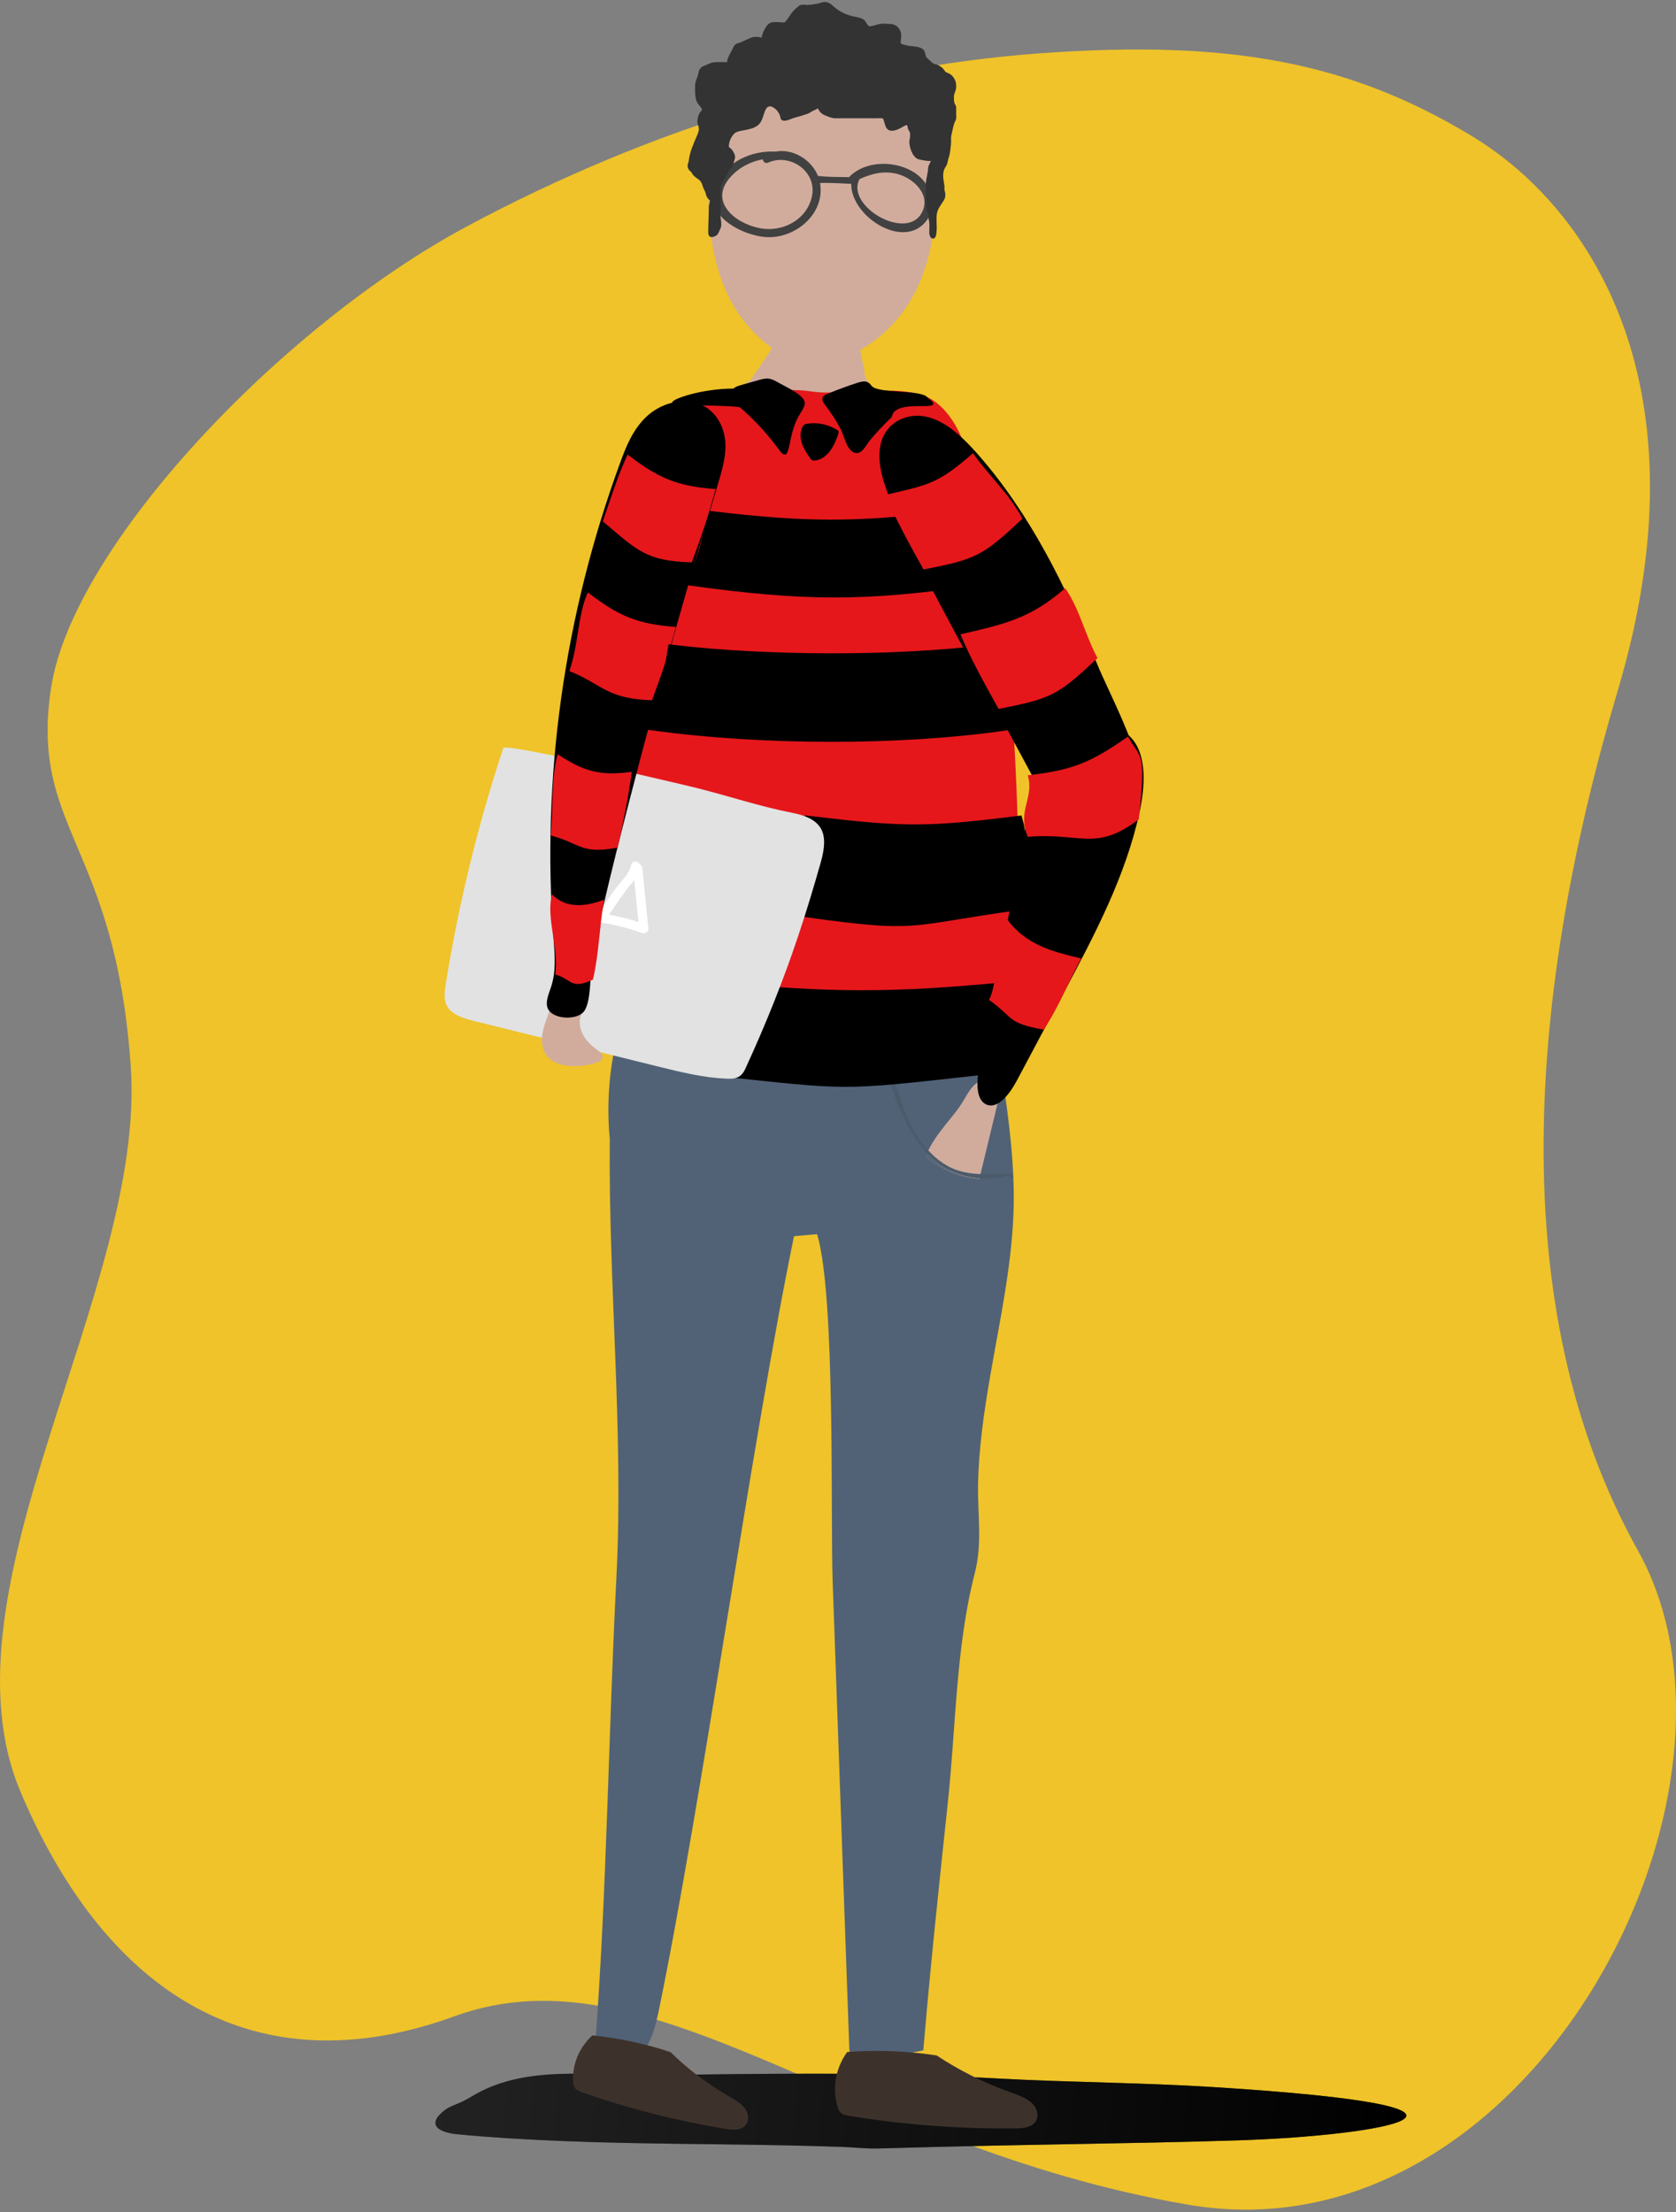 <svg width="416" height="549" viewBox="0 0 416 549" fill="none" xmlns="http://www.w3.org/2000/svg">
<rect x="0" y="0" width="416" height="549" fill="#808080" stroke="none"/>
<path fill-rule="evenodd" clip-rule="evenodd" d="M112.83 500.373C162.063 482.442 210.184 532.569 294.794 547.123C379.403 561.676 440.212 445.099 406.565 384.822C372.919 324.545 379.403 245.909 401.608 171.166C423.811 96.424 395.421 51.933 365.25 33.718C335.079 15.504 305.471 9.795 258.248 13.222C211.025 16.648 161.82 31.551 115.789 56.24C69.757 80.93 18.007 135.643 12.675 170.727C7.343 205.811 28.646 209.242 32.458 264.734C36.269 320.227 -16.22 394.424 5.123 444.753C26.467 495.082 63.598 518.303 112.83 500.373Z" fill="#EFC329"/>
<path d="M192.156 86.488C190.174 89.611 188.055 92.642 185.983 95.698C186.249 95.963 186.7 95.833 187.235 95.964C187.507 96.031 187.789 95.955 188.056 96.018C188.39 96.098 188.667 96.54 188.98 96.702C191.375 97.947 193.248 100.268 196.163 100.49C197.845 100.619 199.789 100.322 201.47 100.11C203.419 99.865 204.97 99.133 206.787 98.439C208.533 97.772 210.269 96.773 212.073 96.311C212.444 96.216 215.167 95.994 214.955 95.183C214.719 94.281 214.106 93.628 214.082 92.686C214.047 91.294 213.504 89.746 213.25 88.388C213.08 87.479 213.088 85.182 211.708 85.804C211.353 85.964 210.673 86.043 210.277 86.043H200.161C197.706 86.043 195.279 85.261 192.805 85.261C192.531 85.261 192.531 85.382 192.531 85.641L192.531 85.652C192.531 86.052 192.518 85.917 192.156 86.488Z" fill="#D1AC9D"/>
<path d="M185.774 96.007C187.911 92.847 190.107 89.716 192.156 86.488C192.518 85.917 192.531 86.052 192.531 85.652C192.531 85.386 192.527 85.261 192.805 85.261C195.279 85.261 197.706 86.043 200.161 86.043C203.533 86.043 206.905 86.043 210.277 86.043C210.673 86.043 211.353 85.964 211.708 85.804C213.088 85.182 213.08 87.479 213.25 88.388C213.504 89.746 214.047 91.294 214.082 92.686C214.106 93.628 214.719 94.281 214.955 95.183C215.167 95.994 212.444 96.216 212.073 96.311C210.269 96.773 208.533 97.772 206.787 98.439C204.97 99.133 203.419 99.865 201.47 100.11C199.789 100.322 197.845 100.619 196.163 100.49C193.248 100.268 191.375 97.947 188.98 96.702C188.667 96.54 188.39 96.098 188.056 96.018C187.789 95.955 187.507 96.031 187.235 95.964C186.507 95.786 185.935 96.091 185.774 95.226" stroke="#D1AC9D" stroke-linecap="square"/>
<path d="M109.391 528.615C110.398 529.167 111.856 529.47 113.064 529.62C117.491 530.073 121.918 530.376 126.395 530.676C135.5 531.231 144.656 531.582 153.811 531.783C172.123 532.185 190.485 532.137 208.796 532.791C211.814 532.89 214.782 533.241 217.75 533.193C256.083 532.086 278.268 532.086 307.093 531.18C343.616 530.022 382.351 523.029 301.057 517.949C283.701 516.842 265.34 516.791 247.934 515.834C232.54 514.979 217.096 514.628 201.652 514.628C188.221 514.628 174.789 514.829 161.357 514.979C147.322 515.18 131.073 512.414 118.145 519.659C116.988 520.313 115.881 521.018 114.724 521.57C113.114 522.326 111.404 522.779 109.995 523.986C107.228 526.251 107.832 527.76 109.391 528.615Z" fill="url(#paint0_linear_9_270)"/>
<path opacity="0.56" d="M109.403 528.612C110.409 529.167 111.868 529.47 113.076 529.62C117.502 530.073 121.929 530.373 126.407 530.676C135.512 531.228 144.668 531.582 153.823 531.783C172.135 532.185 190.496 532.134 208.808 532.788C211.826 532.89 214.794 533.241 217.762 533.19C256.095 532.086 278.28 532.086 307.105 531.18C343.627 530.022 382.363 523.028 301.069 517.946C283.713 516.839 265.351 516.791 247.946 515.834C232.552 514.979 217.108 514.628 201.664 514.628C188.233 514.628 174.801 514.829 161.369 514.979C147.334 515.18 131.085 512.414 118.156 519.659C116.999 520.313 115.893 521.015 114.736 521.57C113.126 522.323 111.415 522.776 110.007 523.986C107.24 526.248 107.844 527.757 109.403 528.612Z" fill="url(#paint1_linear_9_270)"/>
<path d="M153.011 391.21C154.822 355.34 150.999 318.764 151.351 282.639C150.144 270.112 152.106 257.383 157.036 245.61C157.338 244.856 157.69 244.151 158.293 243.598C160.205 241.837 163.425 242.793 165.94 243.698C190.137 252.553 218.66 250.44 240.694 237.963C245.071 243.849 246.278 251.044 247.385 258.037C249.146 269.307 251.007 280.577 251.51 291.897V291.948C251.611 294.363 251.661 296.826 251.611 299.242C251.309 313.379 248.24 327.267 245.826 341.203C244.266 350.257 242.908 359.414 242.757 368.622C242.657 376.167 243.864 383.011 241.952 390.406C237.274 408.57 237.274 428.341 235.312 446.856C233.199 466.729 231.086 486.552 229.376 506.476C229.325 507.28 229.225 508.036 229.174 508.84C228.068 509.092 210.813 512.615 210.813 508.69C209.454 470.102 208.046 431.513 206.688 392.873C206.084 376.62 207.442 321.731 202.814 306.286C200.903 306.436 198.991 306.637 197.079 306.79C186.565 357.854 174.14 447.36 163.626 498.427C162.72 502.903 161.563 507.784 158.243 510.653C154.923 513.569 148.685 512.714 147.679 508.237C150.647 469.294 150.999 430.303 153.011 391.21Z" fill="#516277"/>
<path d="M175.879 36.315C175.879 21.573 188.758 9.599 204.604 9.599C220.451 9.599 233.329 21.573 233.329 36.315C233.329 38.78 232.926 41.145 232.272 43.408C232.272 44.012 232.222 44.566 232.222 45.22C232.323 50.553 232.071 55.886 231.015 61.168C229.002 71.382 223.72 80.89 213.709 86.727C210.389 88.638 206.566 90.148 202.542 90.097C197.159 90.047 192.279 87.28 188.557 83.909C176.282 72.589 175.175 55.634 176.081 39.635C175.98 38.478 175.879 37.422 175.879 36.315Z" fill="#D1AC9D"/>
<path d="M210.289 509.242C217.684 508.69 225.18 508.99 232.474 510.098C238.108 513.821 244.296 516.941 250.835 519.254C252.747 519.959 254.709 520.613 256.118 521.921C257.526 523.23 258.08 525.495 256.772 526.854C255.615 528.06 253.602 528.21 251.842 528.21C238.159 528.363 224.475 527.304 210.993 525.141C210.188 524.991 209.333 524.841 208.73 524.337C208.277 523.935 208.025 523.332 207.874 522.776C206.516 518.198 207.422 513.167 210.289 509.242Z" fill="#3D322B"/>
<path d="M147.042 505.117C153.683 505.822 160.222 507.181 166.46 509.293C170.686 513.47 175.566 517.142 180.848 520.211C182.407 521.117 184.017 521.972 184.973 523.38C185.929 524.79 186.029 526.803 184.57 527.859C183.313 528.765 181.502 528.561 179.942 528.312C167.819 526.299 155.947 523.281 144.527 519.254C143.823 519.002 143.118 518.75 142.716 518.198C142.364 517.745 142.314 517.241 142.263 516.689C141.961 512.462 143.722 508.135 147.042 505.117Z" fill="#3D322B"/>
<path d="M230.188 286.011C231.043 284.099 232.2 282.338 233.508 280.628C235.319 278.213 237.382 275.999 238.941 273.483C239.998 271.773 240.853 269.911 242.563 268.654C243.267 268.1 244.223 267.697 245.179 267.848C246.034 268 246.688 268.603 247.091 269.308C247.443 270.012 247.594 270.767 247.644 271.521L247.694 273.483C246.135 279.873 244.626 286.263 243.066 292.602C242.764 293.859 242.362 295.269 241.104 295.971C239.998 296.577 238.589 296.424 237.331 296.223C234.715 295.821 231.898 295.317 230.289 293.406C228.528 291.345 229.081 288.426 230.188 286.011Z" fill="#D1AC9D"/>
<path d="M220.43 268.2C221.989 273.18 223.951 278.061 226.366 282.538C230.843 290.688 241.106 293.859 250.764 292.551C250.865 293.256 250.613 294.411 250.613 294.864C250.412 297.279 249.959 299.695 249.255 302.059C248.752 303.67 248.098 305.329 246.589 306.286C244.879 307.393 242.564 307.342 240.452 307.141C236.779 306.838 233.057 306.286 229.636 305.128C224.957 303.517 220.832 300.802 217.16 297.783C214.393 295.518 211.827 293.004 210.067 290.034C208.357 287.117 207.551 283.847 206.998 280.576C206.294 276.501 206.043 272.325 206.696 268.25C210.972 268.3 215.701 268.3 220.43 268.2Z" fill="#516277"/>
<path d="M248.043 292.299C246.132 292.602 244.17 292.602 242.258 292.35C238.486 291.897 234.813 290.439 231.996 288.123C229.581 286.161 227.821 283.645 226.261 281.029C223.847 276.954 222.035 272.627 220.778 268.15C221.18 268.15 221.633 268.15 222.035 268.099C222.689 270.313 223.394 272.476 224.148 274.64C226.06 279.872 229.531 286.161 235.065 289.281C239.693 291.948 245.327 291.444 250.76 291.243C251.515 291.192 251.766 292.35 250.961 292.449C250.911 292.449 250.861 292.449 250.81 292.449C250.76 292.248 250.71 292.047 250.609 291.948C250.056 291.645 248.647 292.197 248.043 292.299Z" fill="#4B5B6B"/>
<path d="M226.374 282.538C223.909 278.061 221.947 273.231 220.438 268.2C220.538 268.2 220.639 268.2 220.79 268.2C222.048 272.677 223.859 277.004 226.273 281.079C227.783 283.645 229.594 286.161 232.008 288.173C234.825 290.487 238.498 291.948 242.271 292.398C244.182 292.65 246.144 292.602 248.056 292.35C248.659 292.248 250.068 291.696 250.571 292.098C250.672 292.197 250.773 292.398 250.773 292.602C241.164 293.808 230.851 290.688 226.374 282.538Z" fill="#516277"/>
<path d="M145.632 244.454C145.733 223.021 145.783 201.638 145.884 180.206C145.934 162.144 150.512 143.025 153.43 125.215C155.039 115.404 156.951 111.983 161.881 103.279C162.585 102.022 162.686 101.217 169.226 99.305C170.634 98.902 174.005 97.141 175.715 97.443C184.217 98.751 192.869 95.833 201.371 97.141C210.376 98.5 225.468 94.374 232.46 99.959C241.917 107.455 242.571 125.366 244.081 137.038C246.093 152.786 250.922 168.785 251.778 184.684C252.532 198.62 252.935 212.556 253.236 226.492C253.387 233.737 256.305 259.044 249.111 263.874C244.886 266.691 233.617 267.899 221.996 268.201C221.594 268.201 221.141 268.251 220.739 268.251C220.638 268.251 220.538 268.251 220.387 268.251C215.658 268.352 210.929 268.352 206.653 268.251C200.315 268.15 194.982 267.848 192.064 267.597C178.532 266.49 165.151 263.974 151.87 261.207C149.506 260.704 146.89 260.05 145.632 258.088C144.727 256.679 145.632 246.114 145.632 244.454Z" fill="#E5171B"/>
<path d="M242.578 112.587C239.107 108.663 235.183 104.889 230.606 103.581C226.028 102.273 220.746 104.134 218.934 109.065C217.325 113.593 218.985 119.027 220.846 123.706C225.625 135.68 231.662 146.949 237.699 158.169C244.088 169.992 250.426 181.815 256.815 193.639C258.727 197.211 260.839 200.984 263.958 202.946C269.442 206.418 282.018 202.041 282.974 194.494C283.829 187.702 274.774 170.998 272.208 164.508C264.713 145.641 255.507 127.227 242.578 112.587Z" fill="black"/>
<path d="M204.852 100.562C204.399 100.009 203.947 99.304 204.198 98.65C204.399 98.147 205.003 97.896 205.506 97.694C207.921 96.688 210.386 95.782 212.901 94.977C213.706 94.726 214.662 94.475 215.416 94.877C215.819 95.078 216.07 95.43 216.322 95.732C217.881 97.795 228.667 96.588 230.226 98.65C235.866 102.927 223.26 98.65 221.503 102.927C221.503 103.38 221.101 103.782 220.749 104.084C219.089 105.694 217.479 107.404 216.02 109.165C214.963 110.423 213.706 113.442 211.643 112.134C210.034 111.128 209.48 108.058 208.675 106.499C207.619 104.486 206.311 102.474 204.852 100.562Z" fill="black"/>
<path d="M196.388 108.36C196.087 109.668 195.935 110.976 195.433 112.234C195.382 112.385 195.281 112.586 195.131 112.687C194.627 113.039 193.973 112.486 193.672 112.033C190.854 108.109 187.534 104.436 183.762 101.166C183.007 100.512 167.317 100.763 166.864 99.958C166.411 99.103 174.163 96.436 182.051 96.436C182.504 95.984 183.208 95.782 183.862 95.581C185.27 95.179 186.73 94.776 188.138 94.374C188.993 94.122 189.899 93.871 190.804 93.971C191.609 94.072 192.364 94.474 193.068 94.877C194.778 95.883 199.608 97.946 199.759 99.958C199.859 101.115 198.35 102.826 197.897 103.933C197.193 105.342 196.741 106.851 196.388 108.36Z" fill="black"/>
<path d="M208.095 107.555C208.146 107.353 208.196 107.203 208.095 107.001C208.045 106.85 207.894 106.75 207.693 106.649C205.63 105.341 202.964 104.787 200.499 105.14C200.197 105.19 199.895 105.24 199.644 105.391C199.342 105.592 199.191 105.844 199.09 106.146C198.537 107.404 198.638 108.863 199.09 110.171C199.543 111.479 200.348 112.636 201.153 113.793C201.254 113.944 201.354 114.095 201.555 114.196C201.706 114.296 201.908 114.296 202.109 114.296C205.53 114.095 207.391 110.02 208.095 107.555Z" fill="black"/>
<path d="M252.453 204.024C229.651 206.873 223.835 206.702 201.033 204.024C200.089 210.019 204.351 216.63 201.034 226.25C227.72 229.88 224.439 228.419 251.126 224.592C251.126 218.62 254.244 210.346 252.453 204.024Z" fill="black" stroke="black" stroke-width="3"/>
<path d="M250.462 245.159C220.738 248.036 206.391 247.863 176.667 245.159C175.436 251.213 180.992 255.682 176.667 265.396C211.456 269.06 207.712 269.26 242.501 265.396C242.501 258.761 248.14 250.799 250.462 245.159Z" fill="black" stroke="black" stroke-width="3"/>
<path d="M124.91 185.638C118.571 204.857 113.792 224.479 110.623 244.301C110.321 246.163 110.07 248.226 111.076 249.886C112.384 251.949 115.201 252.754 117.766 253.408C133.009 257.181 148.252 260.954 163.545 264.728C169.028 266.086 174.612 267.445 180.297 267.696C181.303 267.747 182.409 267.747 183.315 267.244C184.321 266.69 184.824 265.684 185.227 264.728C190.106 254.112 194.433 243.295 198.105 232.327C200.168 226.189 202.029 220.001 203.79 213.762C205.752 206.668 204.142 203.147 196.495 201.688C188.547 200.128 180.749 197.512 172.902 195.549C168.877 194.544 125.363 184.28 124.91 185.638Z" fill="#E2E2E2"/>
<path d="M151.289 220.356C151.187 220.255 151.085 220.153 150.983 220.051C151.187 220.102 151.289 220.204 151.289 220.356Z" fill="white"/>
<path d="M148.917 228.907C152.539 229.46 156.01 230.366 159.481 231.573C160.135 231.825 161.041 231.171 160.94 230.466C160.437 225.435 159.934 220.454 159.431 215.423C159.38 214.97 159.129 214.668 158.777 214.467C158.274 213.612 156.865 213.461 156.664 214.668C156.312 216.832 153.746 219.146 152.489 220.907C151.03 222.97 149.621 225.133 148.162 227.246C147.861 227.749 148.212 228.806 148.917 228.907ZM157.419 218.391C157.771 221.863 158.123 225.335 158.475 228.806C156.06 228.051 153.646 227.448 151.181 226.995C152.489 225.033 153.847 223.07 155.205 221.159C155.859 220.253 156.714 219.347 157.419 218.391Z" fill="white"/>
<path d="M134.572 256.931C134.824 254.818 135.729 252.856 136.383 250.843C136.635 250.038 136.886 249.183 137.49 248.478C138.345 247.522 139.854 247.019 141.213 247.321C142.571 247.623 143.678 248.63 143.929 249.837L144.231 251.849C143.627 253.409 143.879 255.12 144.633 256.629C145.388 258.138 146.646 259.396 148.054 260.402C148.859 261.006 149.815 261.761 149.513 262.616C149.312 263.27 148.507 263.622 147.803 263.824C146.193 264.276 144.533 264.578 142.873 264.578C140.559 264.629 138.043 264.176 136.433 262.716C134.773 261.308 134.321 259.044 134.572 256.931Z" fill="#D1AC9D"/>
<path d="M152.831 212.053C160.528 181.263 169.03 150.623 178.185 120.184C179.242 116.612 180.349 112.99 179.996 109.317C179.644 105.644 177.582 101.921 173.809 100.311C169.382 98.45 163.848 100.211 160.478 103.38C157.107 106.55 155.397 110.776 153.888 114.952C140.003 152.836 134.369 193.086 137.387 232.832C137.689 236.907 138.092 241.133 136.733 245.057C136.029 247.12 134.922 249.636 136.633 251.196C138.645 253.057 143.324 252.956 144.883 251.095C146.895 248.63 146.392 240.982 146.996 237.863C148.606 229.26 150.719 220.657 152.831 212.053Z" fill="black"/>
<path d="M235.203 128.388C212.401 131.237 199.618 131.066 176.817 128.388C175.872 134.383 174.733 137.822 172.504 143.979C199.191 147.609 214.155 147.807 240.842 143.979C238.246 138.113 236.994 134.71 235.203 128.388Z" fill="black" stroke="black" stroke-width="3"/>
<path d="M177.628 121.369C168.058 120.676 163.339 118.642 155.787 112.803C153.244 118.247 151.936 122.748 149.614 129.383C158.272 136.677 160.318 139.212 171.699 139.564C174.166 132.987 175.99 127.517 177.628 121.369Z" fill="#E5171B"/>
<path d="M241.506 112.464C232.922 119.962 230.836 120.26 219.773 122.818C222.055 128.381 225.799 135.188 229.231 141.325C242.402 138.774 243.955 137.935 253.78 128.719C250.515 122.498 245.117 117.725 241.506 112.464Z" fill="#E5171B"/>
<path d="M167.764 155.586C158.193 154.893 153.474 152.858 145.922 147.02C143.38 152.463 143.643 159.903 141.321 166.537C149.614 169.855 150.453 173.429 161.834 173.781C164.301 167.203 166.125 161.734 167.764 155.586Z" fill="#E5171B"/>
<path d="M156.837 191.544C148.989 192.616 144.996 191.496 138.419 187.189C136.742 192.954 137.34 201.038 136.676 207.341C144.235 209.307 144.025 212.078 153.324 210.344C154.858 203.488 155.948 197.829 156.837 191.544Z" fill="#E5171B"/>
<path d="M149.946 223.265C145.276 225.088 140.406 225.493 137.008 221.938C135.462 227.733 138.804 235.601 137.795 241.823C141.996 242.994 141.6 245.722 147.179 243.108C148.749 236.261 148.807 229.492 149.946 223.265Z" fill="#E5171B"/>
<path d="M244.823 161.561C222.021 164.41 189.997 164.239 167.196 161.561C166.252 167.557 164.449 173.649 162.22 179.807C188.907 183.436 222.78 183.634 249.467 179.807C246.871 173.941 246.614 167.883 244.823 161.561Z" fill="black" stroke="black" stroke-width="3"/>
<path d="M227.079 42.905C222.451 39.836 215.107 39.736 210.982 43.71C210.881 43.761 210.831 43.861 210.831 43.962C208.265 43.912 205.599 43.962 203.033 43.66C201.373 39.585 196.795 36.818 192.519 37.623C186.432 37.321 180.194 40.138 177.528 46.075C174.258 53.37 184.37 58.603 190.407 58.854C197.399 59.156 204.694 53.169 203.587 45.672C203.587 45.572 203.536 45.522 203.536 45.421C206.102 45.32 208.718 45.522 211.283 45.622C211.183 53.823 224.614 62.325 230.098 54.578C232.965 50.603 230.802 45.371 227.079 42.905ZM188.646 56.64C182.508 55.483 175.918 50.15 181.2 44.063C183.313 41.647 186.231 40.088 189.35 39.534C189.4 40.138 189.954 40.691 190.708 40.34C196.141 37.924 202.882 42.603 201.524 48.792C200.216 54.628 194.179 57.697 188.646 56.64ZM228.639 53.068C224.615 59.709 209.975 51.106 213.296 44.515V44.465C216.314 43.107 219.282 42.302 222.703 43.157C226.878 44.264 231.356 48.54 228.639 53.068Z" fill="#414141"/>
<path d="M177.462 15.933C178.595 15.895 179.734 15.918 180.87 15.929C180.905 15.682 180.968 15.423 180.991 15.215C181.085 14.366 181.761 13.429 182.12 12.686C182.5 11.902 182.608 11.363 183.399 11.163C184.456 10.896 185.47 10.247 186.495 9.87C187.404 9.536 188.018 9.613 188.997 9.823C189.375 9.903 189.481 9.967 189.519 9.591C189.581 8.965 189.818 8.308 190.095 7.749C190.397 7.139 190.826 6.341 191.5 6.097C192.135 5.868 193.051 6.026 193.695 6.026C194.179 6.026 194.903 6.2 195.259 5.786C195.835 5.115 196.304 4.417 196.79 3.68C197.28 2.938 197.949 2.421 198.606 1.862C198.988 1.537 199.909 1.718 200.359 1.718C201.308 1.718 202.338 1.533 203.265 1.351C203.802 1.246 204.086 1 204.647 1C205.67 1 206.085 1.574 206.865 2.22C208.299 3.408 209.746 4.069 211.524 4.518C212.237 4.698 213.96 4.849 214.382 5.595C214.64 6.051 215.227 7.031 215.803 7.031C216.692 7.031 217.654 6.561 218.535 6.424C219.388 6.292 220.134 6.432 220.983 6.456C222.343 6.496 223.194 7.556 223.194 8.825C223.194 9.45 223.051 10.048 223.051 10.668C223.051 11.463 224.517 11.624 225.049 11.769C226.02 12.033 227.88 11.934 228.705 12.551C229.359 13.04 229.041 14.19 229.763 14.752C230.27 15.147 231.209 16.253 231.863 16.364C232.549 16.479 233.186 16.839 233.679 17.337C234.07 17.732 234.127 18.137 234.658 18.382C235.148 18.608 235.693 18.805 236.048 19.235C236.666 19.985 236.885 20.652 236.829 21.66C236.786 22.45 236.269 23.112 236.269 23.91C236.269 24.525 236.278 25.077 236.411 25.681C236.497 26.074 236.821 26.254 236.837 26.702C236.856 27.216 236.837 27.735 236.837 28.249C236.837 28.738 236.948 29.318 236.695 29.749C236.245 30.516 236.027 31.77 235.834 32.645C235.71 33.211 235.558 33.682 235.558 34.312C235.558 34.844 235.595 35.395 235.527 35.923C235.396 36.932 235.348 38.059 234.99 39.018C234.769 39.608 234.738 40.479 234.39 40.981C233.237 42.638 233.614 44.188 233.908 46.086C233.985 46.585 233.82 47.011 233.995 47.506C234.09 47.776 234.137 47.958 234.137 48.24C234.137 48.813 234.088 49.038 233.789 49.532C233.289 50.359 232.585 51.24 232.258 52.148C231.779 53.477 232.005 55.081 232.005 56.472C232.005 56.761 231.974 58.672 231.579 58.721C231.318 58.754 231.156 57.99 231.152 57.828C231.13 56.815 231.303 55.702 231.073 54.709C230.942 54.14 230.975 53.453 230.797 52.914C230.257 51.279 230.3 49.824 230.3 48.104C230.3 47.336 230.286 46.566 230.3 45.799C230.324 44.396 230.846 43.059 230.868 41.667C230.875 41.222 231.878 39.779 231.658 39.545C231.462 39.336 230.614 39.479 230.347 39.449C229.636 39.37 228.932 39.221 228.231 39.082C226.893 38.817 225.981 35.897 226.257 34.782C226.429 34.087 226.443 33.396 226.312 32.669C226.275 32.46 226.071 32.257 225.965 32.078C225.72 31.665 225.806 31.073 225.523 30.698C225.281 30.379 224.529 30.655 224.259 30.802C223.34 31.302 221.897 32.271 220.809 31.839C220.258 31.62 219.969 30.178 219.814 29.637C219.515 28.592 218.569 28.856 217.682 28.856H210.837H207.276C206.506 28.856 205.533 28.382 204.812 28.106C204.174 27.861 202.997 26.646 203.512 25.863C203.375 25.953 203.242 26.053 203.099 26.175C202.733 26.488 202.185 26.813 201.741 26.981C201.413 27.105 201.006 27.373 200.707 27.563C200.311 27.815 199.995 27.828 199.57 27.994C198.578 28.381 197.527 28.553 196.522 28.919C196.123 29.065 194.268 29.93 194.201 29.143C194.031 27.174 191.028 24.427 189.661 26.845C189.026 27.968 188.916 29.6 188.018 30.507C187.259 31.274 186.059 31.531 185.048 31.748L184.994 31.759C184.12 31.947 182.68 32.063 181.978 32.732C180.943 33.72 180.363 35.149 180.415 36.577C180.425 36.853 181.101 37.213 181.268 37.439C181.605 37.897 182.133 38.715 181.899 39.321C181.662 39.937 181.484 41.001 181.054 41.483C180.307 42.322 179.969 43.378 179.357 44.291C179.093 44.685 178.425 45.745 178.425 46.23V50.681C178.425 51.591 178.235 52.477 178.283 53.409C178.325 54.208 178.782 55.806 178.346 56.56C178.107 56.974 177.91 57.832 177.478 58.059C176.704 58.466 176.293 58.553 176.293 57.7C176.293 55.597 176.436 53.482 176.436 51.399C176.436 50.869 176.701 50.374 176.72 49.851C176.737 49.372 176.569 49.444 176.262 49.133C175.582 48.447 175.768 47.819 175.33 47.059C174.709 45.981 174.859 45.07 173.806 44.219C173.278 43.792 172.46 43.367 172.172 42.712C171.905 42.105 171.177 41.984 171.177 41.204C171.177 40.723 171.415 40.375 171.461 39.912C171.656 37.944 172.574 35.943 173.34 34.136C173.77 33.124 174.118 32.425 173.885 31.368C173.791 30.941 173.593 30.712 173.593 30.228C173.593 29.875 173.68 29.621 173.727 29.286C173.776 28.941 173.973 28.473 174.162 28.17C174.278 27.984 174.719 27.639 174.73 27.42C174.79 26.273 173.581 25.827 173.277 24.692C172.97 23.542 173.025 22.433 173.025 21.246C173.025 20.19 173.763 19.176 173.869 18.159C173.935 17.527 174.296 17.052 174.904 16.826C175.697 16.532 176.602 15.962 177.462 15.933Z" fill="#333333"/>
<path d="M181.694 15.933C180.286 15.933 178.869 15.886 177.462 15.933C176.602 15.962 175.697 16.532 174.904 16.826C174.296 17.052 173.935 17.527 173.869 18.159C173.763 19.176 173.025 20.19 173.025 21.246C173.025 22.433 172.97 23.542 173.277 24.692C173.581 25.827 174.79 26.273 174.73 27.42C174.719 27.639 174.278 27.984 174.162 28.17C173.973 28.473 173.776 28.941 173.727 29.286C173.68 29.621 173.593 29.875 173.593 30.228C173.593 30.712 173.791 30.941 173.885 31.368C174.118 32.425 173.77 33.124 173.34 34.136C172.574 35.943 171.656 37.944 171.461 39.912C171.415 40.375 171.177 40.723 171.177 41.204C171.177 41.984 171.905 42.105 172.172 42.712C172.46 43.367 173.278 43.792 173.806 44.219C174.859 45.07 174.709 45.981 175.33 47.059C175.768 47.819 175.582 48.447 176.262 49.133C176.569 49.444 176.737 49.372 176.72 49.851C176.701 50.374 176.436 50.869 176.436 51.399C176.436 53.482 176.293 55.597 176.293 57.7C176.293 58.553 176.704 58.466 177.478 58.059C177.91 57.832 178.107 56.974 178.346 56.56C178.782 55.806 178.325 54.208 178.283 53.409C178.235 52.477 178.425 51.591 178.425 50.681C178.425 49.197 178.425 47.713 178.425 46.23C178.425 45.745 179.093 44.685 179.357 44.291C179.969 43.378 180.307 42.322 181.054 41.483C181.484 41.001 181.662 39.937 181.899 39.321C182.133 38.715 181.605 37.897 181.268 37.439C181.101 37.213 180.425 36.853 180.415 36.577C180.363 35.149 180.943 33.72 181.978 32.732C182.68 32.063 184.12 31.947 184.994 31.759C186.017 31.54 187.245 31.288 188.018 30.507C188.916 29.6 189.026 27.968 189.661 26.845C191.028 24.427 194.031 27.174 194.201 29.143C194.268 29.93 196.123 29.065 196.522 28.919C197.527 28.553 198.578 28.381 199.57 27.994C199.995 27.828 200.311 27.815 200.707 27.563C201.006 27.373 201.413 27.105 201.741 26.981C202.185 26.813 202.733 26.488 203.099 26.175C203.42 25.901 203.692 25.735 204.07 25.553C204.635 25.282 203.663 25.668 203.557 25.8C202.933 26.579 204.157 27.855 204.812 28.106C205.533 28.382 206.506 28.856 207.276 28.856C208.463 28.856 209.65 28.856 210.837 28.856C213.119 28.856 215.401 28.856 217.682 28.856C218.569 28.856 219.515 28.592 219.814 29.637C219.969 30.178 220.258 31.62 220.809 31.839C221.897 32.271 223.34 31.302 224.259 30.802C224.529 30.655 225.281 30.379 225.523 30.698C225.806 31.073 225.72 31.665 225.965 32.078C226.071 32.257 226.275 32.46 226.312 32.669C226.443 33.396 226.429 34.087 226.257 34.782C225.981 35.897 226.893 38.817 228.231 39.082C228.932 39.221 229.636 39.37 230.347 39.449C230.614 39.479 231.462 39.336 231.658 39.545C231.878 39.779 230.875 41.222 230.868 41.667C230.846 43.059 230.324 44.396 230.3 45.799C230.286 46.566 230.3 47.336 230.3 48.104C230.3 49.824 230.257 51.279 230.797 52.914C230.975 53.453 230.942 54.14 231.073 54.709C231.303 55.702 231.13 56.815 231.152 57.828C231.156 57.99 231.318 58.754 231.579 58.721C231.974 58.672 232.005 56.761 232.005 56.472C232.005 55.081 231.779 53.477 232.258 52.148C232.585 51.24 233.289 50.359 233.789 49.532C234.088 49.038 234.137 48.813 234.137 48.24C234.137 47.958 234.09 47.776 233.995 47.506C233.82 47.011 233.985 46.585 233.908 46.086C233.614 44.188 233.237 42.638 234.39 40.981C234.738 40.479 234.769 39.608 234.99 39.018C235.348 38.059 235.396 36.932 235.527 35.923C235.595 35.395 235.558 34.844 235.558 34.312C235.558 33.682 235.71 33.211 235.834 32.645C236.027 31.77 236.245 30.516 236.695 29.749C236.948 29.318 236.837 28.738 236.837 28.249C236.837 27.735 236.856 27.216 236.837 26.702C236.821 26.254 236.497 26.074 236.411 25.681C236.278 25.077 236.269 24.525 236.269 23.91C236.269 23.112 236.786 22.45 236.829 21.66C236.885 20.652 236.666 19.985 236.048 19.235C235.693 18.805 235.148 18.608 234.658 18.382C234.127 18.137 234.07 17.732 233.679 17.337C233.186 16.839 232.549 16.479 231.863 16.364C231.209 16.253 230.27 15.147 229.763 14.752C229.041 14.19 229.359 13.04 228.705 12.551C227.88 11.934 226.02 12.033 225.049 11.769C224.517 11.624 223.051 11.463 223.051 10.668C223.051 10.048 223.194 9.45 223.194 8.825C223.194 7.556 222.343 6.496 220.983 6.456C220.134 6.432 219.388 6.292 218.535 6.424C217.654 6.561 216.692 7.031 215.803 7.031C215.227 7.031 214.64 6.051 214.382 5.595C213.96 4.849 212.237 4.698 211.524 4.518C209.746 4.069 208.299 3.408 206.865 2.22C206.085 1.574 205.67 1 204.647 1C204.086 1 203.802 1.246 203.265 1.351C202.338 1.533 201.308 1.718 200.359 1.718C199.909 1.718 198.988 1.537 198.606 1.862C197.949 2.421 197.28 2.938 196.79 3.68C196.304 4.417 195.835 5.115 195.259 5.786C194.903 6.2 194.179 6.026 193.695 6.026C193.051 6.026 192.135 5.868 191.5 6.097C190.826 6.341 190.397 7.139 190.095 7.749C189.818 8.308 189.581 8.965 189.519 9.591C189.481 9.967 189.375 9.903 188.997 9.823C188.018 9.613 187.404 9.536 186.495 9.87C185.47 10.247 184.456 10.896 183.399 11.163C182.608 11.363 182.5 11.902 182.12 12.686C181.761 13.429 181.085 14.366 180.991 15.215C180.941 15.669 180.698 16.363 180.983 16.651" stroke="#333333" stroke-linecap="square"/>
<path d="M243.075 264.678C242.371 268.25 242.119 272.979 244.886 274.136C247.753 275.293 250.671 271.42 252.432 268.099C256.306 260.804 260.179 253.509 264.103 246.264C271.649 232.076 279.346 217.536 282.817 201.688C284.225 195.248 284.678 187.752 281.056 183.425C278.792 180.708 275.371 179.802 272.051 179.199C255.601 176.23 256.607 194.997 253.79 209.587C250.218 227.95 246.647 246.314 243.075 264.678Z" fill="black"/>
<path d="M264.396 145.97C255.812 153.467 249.463 154.865 238.4 157.423C240.682 162.986 244.426 169.793 247.858 175.93C261.028 173.379 262.582 172.54 272.407 163.324C269.142 157.103 268.007 151.231 264.396 145.97Z" fill="#E5171B"/>
<path d="M279.987 182.793C270.633 189.303 266.384 191.084 255.107 192.413C256.764 198.193 252.369 201.197 255.107 207.673C268.478 206.582 271.865 211.442 282.641 203.36C284.632 185.778 282.999 188.418 279.987 182.793Z" fill="#E5171B"/>
<path d="M268.376 237.861C260.662 236.062 254.405 234.279 249.799 227.909C246.175 232.695 248.356 242.494 245.486 248.145C251.846 252.679 249.76 253.838 259.065 255.536C262.945 249.68 265.302 243.416 268.376 237.861Z" fill="#E5171B"/>
<defs>
<linearGradient id="paint0_linear_9_270" x1="109.115" y1="514.925" x2="348.069" y2="536.153" gradientUnits="userSpaceOnUse">
<stop stop-color="#4D4D4D"/>
<stop offset="1"/>
</linearGradient>
<linearGradient id="paint1_linear_9_270" x1="109.126" y1="514.922" x2="348.08" y2="536.15" gradientUnits="userSpaceOnUse">
<stop/>
<stop offset="1"/>
</linearGradient>
</defs>
</svg>

